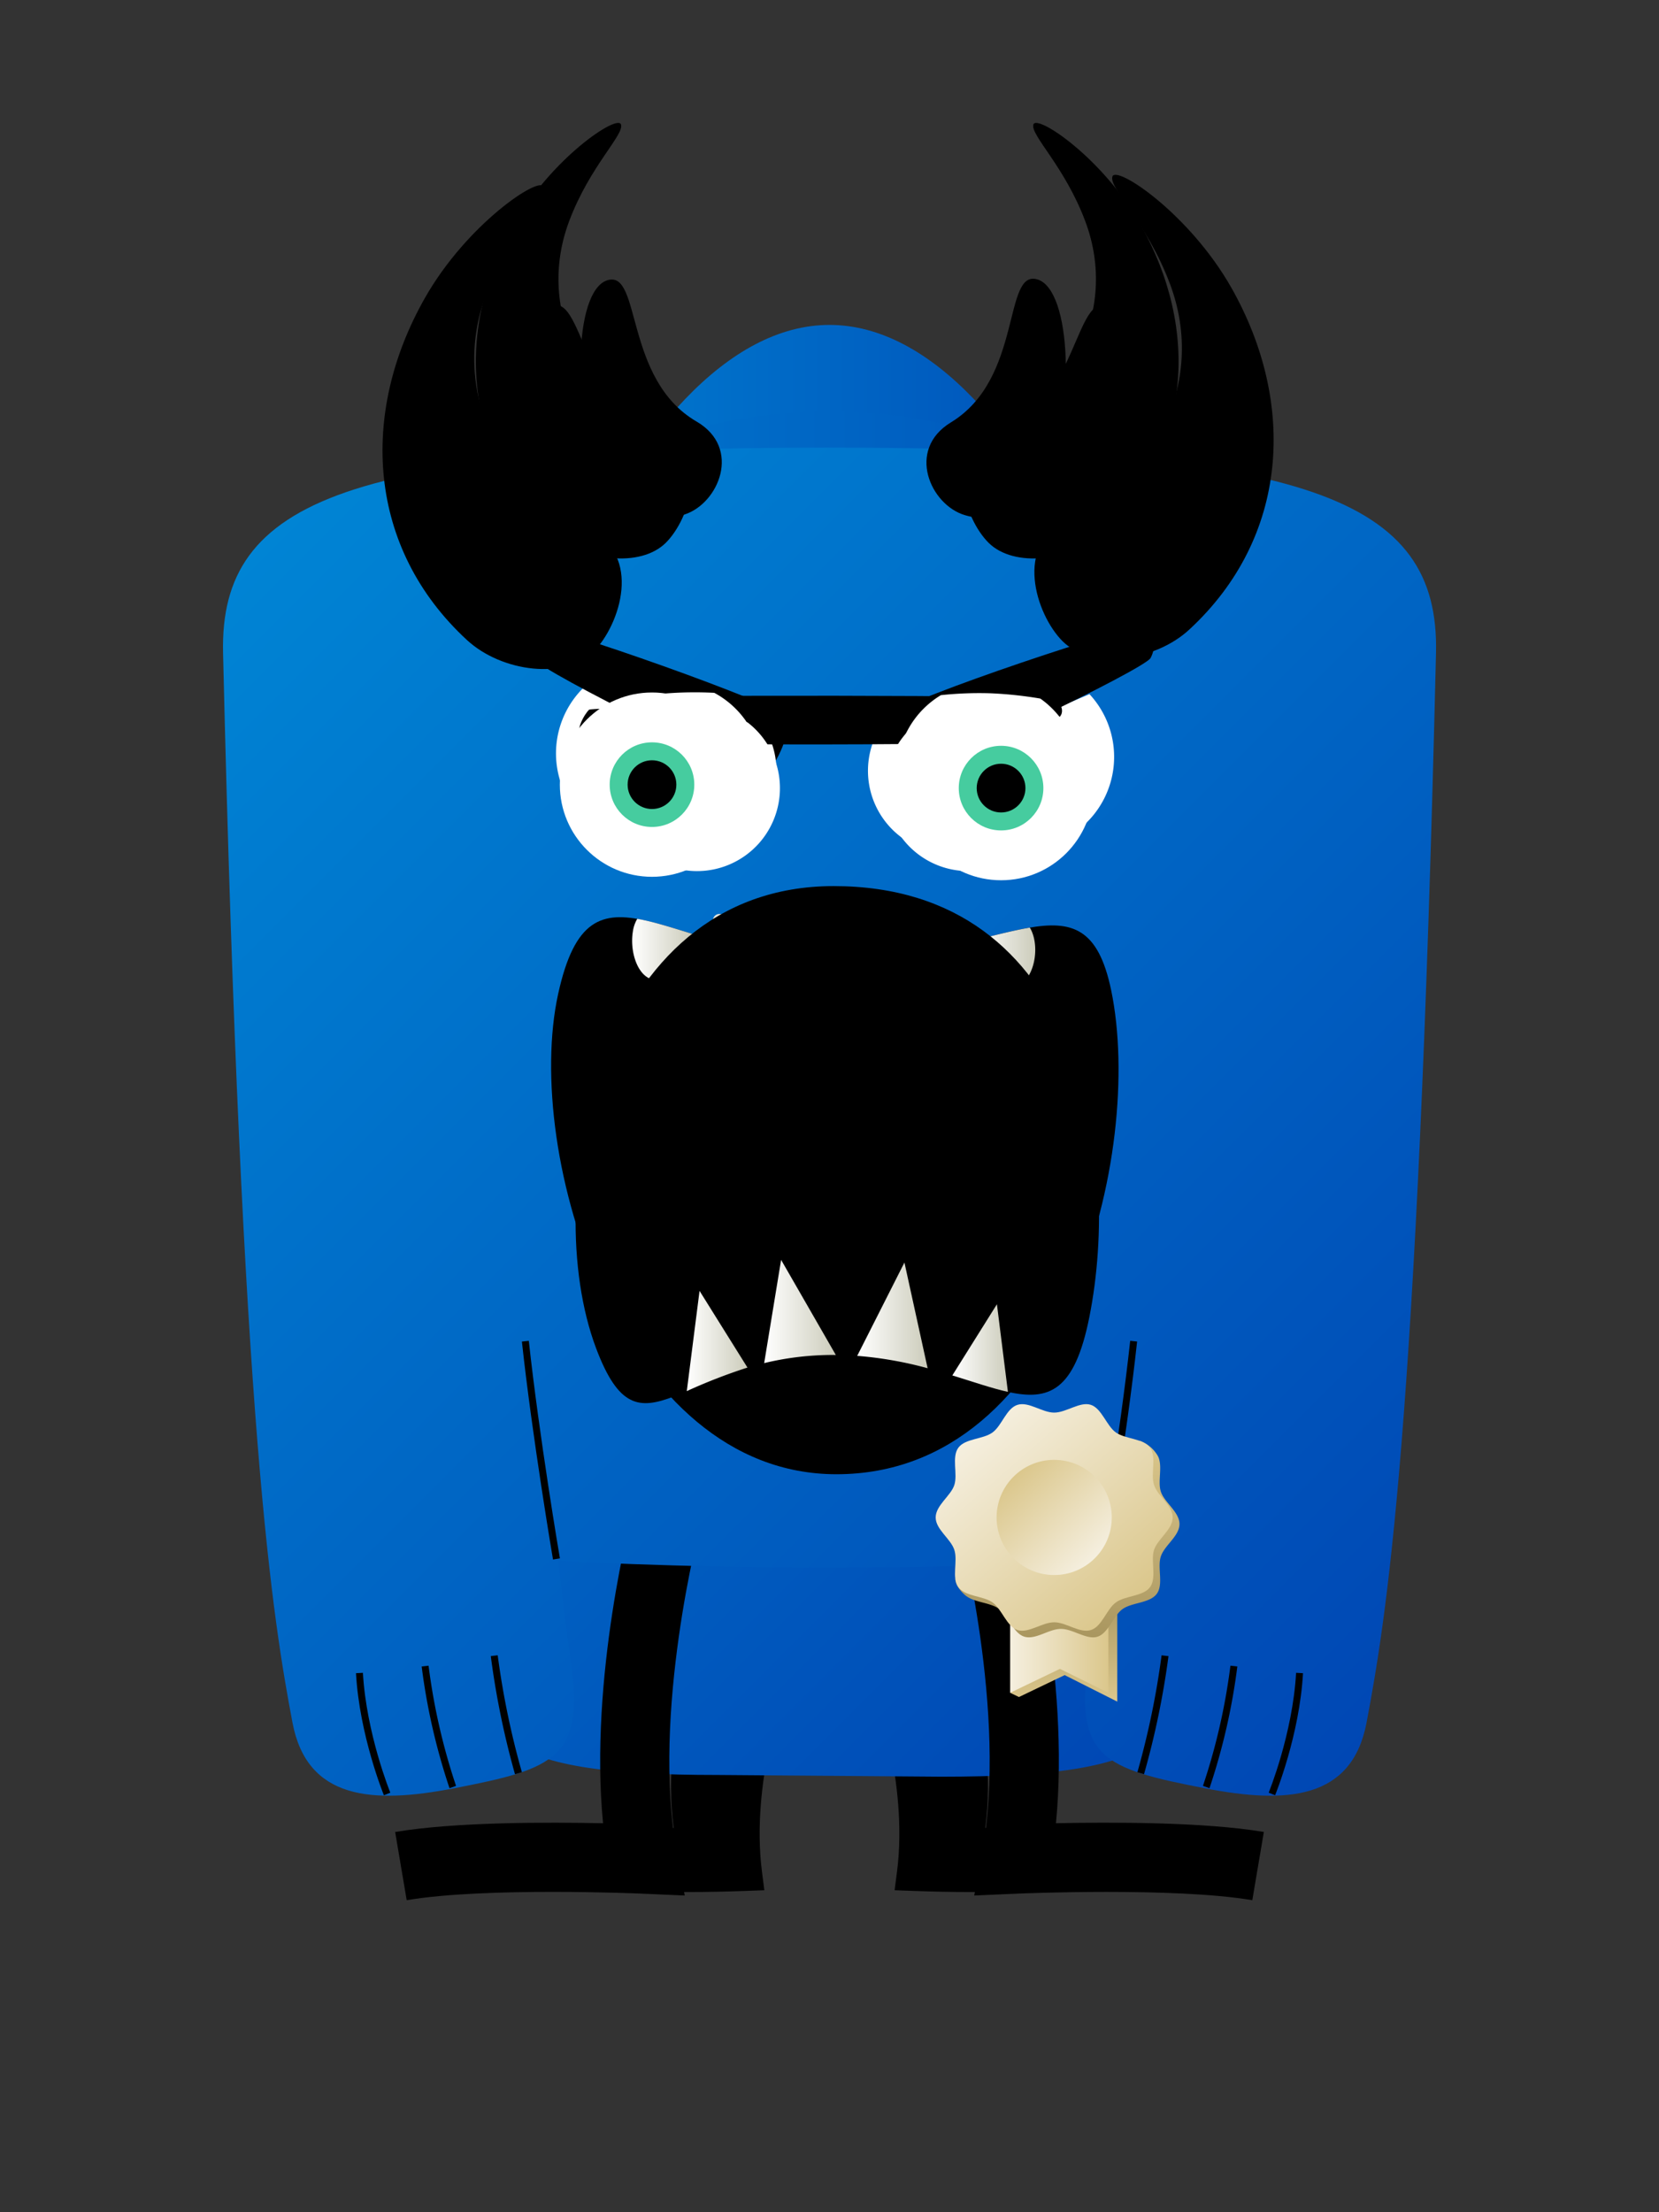 <svg xmlns="http://www.w3.org/2000/svg" xmlns:xlink="http://www.w3.org/1999/xlink" width="480" height="640" viewBox="0 0 480 640" id="monster">
  <rect x="0" y="0" width="480" height="640" fill="#333333" stroke="none"/>
  <defs>
    <linearGradient id="Unbenannter_Verlauf_20" data-name="Unbenannter Verlauf 20" x1="131" y1="297" x2="349" y2="297" gradientUnits="userSpaceOnUse">
      <stop offset="0" stop-color="#0084d4"/>
      <stop offset="1" stop-color="#0047b4"/>
    </linearGradient>
    <linearGradient id="Unbenannter_Verlauf_20-2" x1="125" y1="314.87" x2="355" y2="314.87" xlink:href="#Unbenannter_Verlauf_20"/>
    <linearGradient id="Unbenannter_Verlauf_20-3" x1="107" y1="310" x2="373" y2="310" xlink:href="#Unbenannter_Verlauf_20"/>
    <linearGradient id="Unbenannter_Verlauf_20-4" x1="2132.64" y1="176.84" x2="1851.49" y2="457.99" gradientTransform="matrix(-1, 0, 0, 1, 2232.12, 0)" xlink:href="#Unbenannter_Verlauf_20"/>
    <linearGradient id="Unbenannter_Verlauf_20-5" x1="72.77" y1="159.42" x2="407.22" y2="493.87" xlink:href="#Unbenannter_Verlauf_20"/>
    <linearGradient id="Unbenannter_Verlauf_30" data-name="Unbenannter Verlauf 30" x1="182.86" y1="274.67" x2="200.38" y2="274.67" gradientUnits="userSpaceOnUse">
      <stop offset="0" stop-color="#fff"/>
      <stop offset="1" stop-color="#ccb"/>
    </linearGradient>
    <linearGradient id="Unbenannter_Verlauf_30-2" x1="281.7" y1="276.95" x2="299.53" y2="276.95" xlink:href="#Unbenannter_Verlauf_30"/>
    <linearGradient id="Unbenannter_Verlauf_30-3" x1="202.15" y1="279.63" x2="219.59" y2="279.63" xlink:href="#Unbenannter_Verlauf_30"/>
    <linearGradient id="Unbenannter_Verlauf_30-4" x1="222.02" y1="283.5" x2="239.45" y2="283.5" xlink:href="#Unbenannter_Verlauf_30"/>
    <linearGradient id="Unbenannter_Verlauf_30-5" x1="241.79" y1="284.37" x2="259.26" y2="284.37" xlink:href="#Unbenannter_Verlauf_30"/>
    <linearGradient id="Unbenannter_Verlauf_30-6" x1="262.42" y1="281.53" x2="280.04" y2="281.53" xlink:href="#Unbenannter_Verlauf_30"/>
    <linearGradient id="Unbenannter_Verlauf_30-7" x1="263.06" y1="295.3" x2="281.66" y2="295.3" xlink:href="#Unbenannter_Verlauf_30"/>
    <linearGradient id="Unbenannter_Verlauf_30-8" x1="199.02" y1="295.09" x2="217.67" y2="295.09" xlink:href="#Unbenannter_Verlauf_30"/>
    <linearGradient id="Unbenannter_Verlauf_30-9" x1="220.85" y1="299.94" x2="239.47" y2="299.94" xlink:href="#Unbenannter_Verlauf_30"/>
    <linearGradient id="Unbenannter_Verlauf_30-10" x1="241.12" y1="299.94" x2="259.79" y2="299.94" xlink:href="#Unbenannter_Verlauf_30"/>
    <linearGradient id="Unbenannter_Verlauf_30-11" x1="271.68" y1="297.86" x2="293.29" y2="297.86" xlink:href="#Unbenannter_Verlauf_30"/>
    <linearGradient id="Unbenannter_Verlauf_30-12" x1="194.25" y1="297.75" x2="215.23" y2="297.75" xlink:href="#Unbenannter_Verlauf_30"/>
    <linearGradient id="Unbenannter_Verlauf_30-13" x1="193.2" y1="290.52" x2="221.7" y2="290.52" xlink:href="#Unbenannter_Verlauf_30"/>
    <linearGradient id="Unbenannter_Verlauf_30-14" x1="261.58" y1="291.04" x2="290.32" y2="291.04" xlink:href="#Unbenannter_Verlauf_30"/>
    <linearGradient id="Unbenannter_Verlauf_30-15" x1="194.07" y1="280.53" x2="214.67" y2="280.53" xlink:href="#Unbenannter_Verlauf_30"/>
    <linearGradient id="Unbenannter_Verlauf_30-16" x1="268.32" y1="279.88" x2="289.98" y2="279.88" xlink:href="#Unbenannter_Verlauf_30"/>
    <linearGradient id="Unbenannter_Verlauf_30-17" x1="198.7" y1="387.97" x2="216.26" y2="387.97" xlink:href="#Unbenannter_Verlauf_30"/>
    <linearGradient id="Unbenannter_Verlauf_30-18" x1="275.54" y1="390" x2="291.62" y2="390" xlink:href="#Unbenannter_Verlauf_30"/>
    <linearGradient id="Unbenannter_Verlauf_30-19" x1="248.02" y1="380.55" x2="268.39" y2="380.55" xlink:href="#Unbenannter_Verlauf_30"/>
    <linearGradient id="Unbenannter_Verlauf_30-20" x1="221.12" y1="379.42" x2="241.83" y2="379.42" xlink:href="#Unbenannter_Verlauf_30"/>
    <linearGradient id="Unbenannter_Verlauf_21" data-name="Unbenannter Verlauf 21" x1="307.77" y1="460.8" x2="307.77" y2="492.28" gradientUnits="userSpaceOnUse">
      <stop offset="0" stop-color="#a9965f"/>
      <stop offset="1" stop-color="#dbc78c"/>
    </linearGradient>
    <linearGradient id="Unbenannter_Verlauf_56" data-name="Unbenannter Verlauf 56" x1="292.27" y1="474.36" x2="320.69" y2="474.36" gradientUnits="userSpaceOnUse">
      <stop offset="0" stop-color="#f5efdf"/>
      <stop offset="1" stop-color="#dbc78c"/>
    </linearGradient>
    <linearGradient id="Unbenannter_Verlauf_21-2" x1="308.83" y1="473.78" x2="308.83" y2="416.87" xlink:href="#Unbenannter_Verlauf_21"/>
    <linearGradient id="Unbenannter_Verlauf_56-2" x1="283.02" y1="413.7" x2="327" y2="464.3" xlink:href="#Unbenannter_Verlauf_56"/>
    <linearGradient id="Unbenannter_Verlauf_7" data-name="Unbenannter Verlauf 7" x1="293.44" y1="427.02" x2="316.58" y2="450.98" gradientUnits="userSpaceOnUse">
      <stop offset="0" stop-color="#dbc78c"/>
      <stop offset="1" stop-color="#f5efdf"/>
    </linearGradient>
  </defs>
  <g id="body_female" class="body">
    <path d="M357.91,444.08c-1-39.63-15.39-112-22.89-138.25l5.77-1.65c7.56,26.48,22.09,99.64,23.11,139.75Z"/>
    <path d="M118,444.08l-6-.15c1-40.1,15.55-113.27,23.11-139.75l5.77,1.65C133.39,332,119,404.45,118,444.08Z"/>
    <path d="M275.11,546.37c-2.23,0-4.33-.08-7.72-.22l-6.26-.24.39-3.24c3.4-28-6.37-80.93-6.47-81.46l5.9-1.1c.4,2.13,9.36,50.66,6.86,80a130,130,0,0,0,16.53-.12l.31,6C280.11,546.27,277.53,546.37,275.11,546.37Z"/>
    <path d="M204.89,546.37c-2.43,0-5-.1-9.55-.34l.31-6a130,130,0,0,0,16.53.12c-2.5-29.43,6.46-78.55,6.86-80.7l5.9,1.09c-.1.54-9.88,54.14-6.47,82.13l.39,3.24-6.26.24C209.23,546.28,207.13,546.37,204.89,546.37Z"/>
    <path d="M240,500c-60.2,0-109-63.33-109-171.63S181.5,94,240,94,349,220.06,349,328.37,300.2,500,240,500Z" style="fill: url(#Unbenannter_Verlauf_20)"/>
    <path d="M97.07,449.28c1,1.79,6,.94,11.26-1.89l.57-.31c-.37,1.14-.74,2.36-1.13,3.62-2.07,6.8-2.17,12.78-.23,13.37s4.86-3.94,6.92-10.2c1.21,7,3.69,12.33,5.64,12s2.68-6.49,1.51-13.77l-.28-1.73c4,3.51,8,5.26,9.3,3.94s-1.25-5.77-5.4-10.13c-8.52-9-15.39-6-20.4-3.31C99.59,443.75,96.11,447.5,97.07,449.28Z"/>
    <path d="M378.84,449.28c-1,1.79-6,.94-11.26-1.89l-.57-.31c.37,1.14.74,2.36,1.13,3.62,2.07,6.8,2.17,12.78.23,13.37s-4.86-3.94-6.92-10.2c-1.21,7-3.69,12.33-5.64,12s-2.68-6.49-1.51-13.77l.28-1.73c-4,3.51-8,5.26-9.3,3.94s1.25-5.77,5.4-10.13c8.52-9,15.39-6,20.4-3.31C376.32,443.75,379.8,447.5,378.84,449.28Z"/>
  </g>
  <g id="body_femalish" class="body">
      <path d="M115.55,437.4l-10-.8c.16-2,.33-4.19.51-6.67,2.27-30.11,7-92.77,24.27-119.64l8.41,5.41c-15.9,24.74-20.67,88-22.71,115C115.88,433.18,115.71,435.43,115.55,437.4Z"/>
      <path d="M366,437.4c-.16-2-.33-4.22-.52-6.71-2-27-6.8-90.24-22.71-115l8.41-5.41c17.27,26.87,22,89.53,24.27,119.64.19,2.48.36,4.71.51,6.67Z"/>
        <path d="M280.69,547.37c-5,0-10.47-.11-16.37-.32l-5.48-.2.7-5.44c3.3-25.64-6.63-52.91-6.73-53.18l9.38-3.47c.42,1.13,9.57,26.26,7.8,52.45,9.24.24,17.21.19,24.26-.16l.49,10C290.41,547.26,285.75,547.37,280.69,547.37Z"/>
        <path d="M199.31,547.37c-5.06,0-9.72-.11-14.06-.32l.49-10c7,.35,15,.4,24.26.16-1.77-26.19,7.39-51.33,7.8-52.45l9.38,3.47-4.69-1.73,4.69,1.73c-.1.27-10,27.62-6.73,53.18l.7,5.44-5.48.2C209.78,547.26,204.35,547.37,199.31,547.37Z"/>
      <path d="M240,505c-63.51,0-115-16.88-115-153,0-129.47,28.75-227.23,115-227.23,82.48,0,115,93.75,115,227.23C355,488.12,303.51,505,240,505Z" style="fill: url(#Unbenannter_Verlauf_20-2)"/>
      <path d="M393.13,447.81c-1.76,3.51-5.91.8-10.74-1.16,1.43,8.64,3.19,20.31-2.34,21.22-3.73.62-6.35-8-7.72-13.8-2,5.83-5.29,12.73-9.55,11.42-4.77-1.47-2.45-10.45-.24-18-4.37,2.77-10.73,6.84-12.85,3.67-2.4-3.58,3.53-11.11,9.24-15.41,11.33-8.55,19.75-5.41,24.92-1.46C389.85,438.81,395.15,443.77,393.13,447.81Z"/>
      <path d="M88.44,447.81c1.76,3.51,5.91.8,10.74-1.16-1.43,8.64-3.19,20.31,2.34,21.22,3.73.62,6.35-8,7.72-13.8,2,5.83,5.29,12.73,9.55,11.42,4.77-1.47,2.45-10.45.24-18,4.37,2.77,10.73,6.84,12.85,3.67,2.4-3.58-3.53-11.11-9.24-15.41-11.33-8.55-19.75-5.41-24.92-1.46C91.72,438.81,86.42,443.77,88.44,447.81Z"/>
  </g>
  <g id="body_neutral" class="body">
    <path d="M378.85,419.6l-13.63-3.2c8.7-37.06,6.22-84.91-18.95-108.27l9.52-10.26C381.55,321.78,390.6,369.56,378.85,419.6Z"/>
    <path d="M101.19,419.6c-11.75-50-2.7-97.82,23.05-121.73l9.52,10.26c-25.16,23.36-27.65,71.21-18.95,108.27Z"/>
    <path d="M217.78,541.87H172v-12h32.45c-1.5-27.27,7.47-53.18,7.89-54.36l11.32,4-5.66-2,5.66,2c-.1.29-10,28.91-6.71,55.65Z"/>
    <path d="M308,541.87H262.22l.83-6.73c3.29-26.82-6.6-55.36-6.7-55.64l11.32-4c.41,1.18,9.39,27.09,7.89,54.36H308Z"/>
    <path d="M240,501H209.09c-62,0-91.36-37.79-95.89-80.39C105.51,348.3,106.06,308.16,109,262c6.07-94,57.61-143,131-143s124.9,49,131,143c3,46.12,3.52,86.26-4.17,158.56C362.27,463.21,332.87,501,270.91,501Z" style="fill: url(#Unbenannter_Verlauf_20-3)"/>
    <path d="M85.31,436.91c3,3.94,7.82,2.52,13.35-1,.23,11,.46,19.9,7.52,19.76,4.76-.1,6.29-5.42,6.64-12.9,3.77,6.76,7.37,11.13,12.33,8.53,5.56-2.92,2.73-10.09-1.75-19,6,2.42,11.13,2.93,13-1.48,2.14-5-3.21-9.87-11.26-13.88-16-8-25.43-.44-31.16,3.94C86.69,426.45,81.88,432.38,85.31,436.91Z"/>
    <path d="M395.33,440.08c-3,4-7.9,2.54-13.47-1-.23,11.11-.46,20.09-7.59,19.94-4.81-.1-6.35-5.47-6.7-13-3.8,6.82-7.44,11.24-12.44,8.61-5.61-2.95-2.76-10.19,1.77-19.16-6.1,2.44-11.23,3-13.14-1.5-2.16-5,3.24-10,11.36-14,16.14-8,25.67-.44,31.45,4C393.94,429.51,398.8,435.5,395.33,440.08Z"/>
  </g>
  <g id="body_malish" class="body">
    <path d="M154.95,545.85l-.9-16c14.74-.83,30.88-1,40.87-1-4.08-31.65,9.23-52.74,9.86-53.7l13.44,8.68-6.72-4.34,6.74,4.31c-.13.21-13,21.1-6,51.27l2.33,9.94-10.21-.12C204.14,544.89,177.4,544.59,154.95,545.85Z"/>
    <path d="M325.05,545.85c-22.45-1.26-49.19-1-49.46-1l-10.21.12,2.33-9.94c7.14-30.52-5.8-51-5.93-51.23l13.44-8.68c.62,1,13.94,22.05,9.86,53.7,10,0,26.13.19,40.87,1Z"/>
    <path d="M240,513.75l32.24.25c64.62,0,75.56-10,81.76-57.56,42-43.94,35.17-165,30-221.94-7-77-17-103.5-144-103.5S103,157,96,234c-5.17,56.91-12,178,30,221.94,6.21,47.53,17.14,57.56,81.76,57.56Z" style="fill: url(#Unbenannter_Verlauf_20-4)"/>
    <path d="M125,456.06c-.06-1-6-103.62-4-153.1l2,.08c-2,49.38,3.94,151.87,4,152.9Z"/>
    <path d="M355.59,456.06l-2-.12c.06-1,6-103.52,4-152.9l2-.08C361.57,352.44,355.65,455,355.59,456.06Z"/>
  </g>
  <g id="body_male" class="body">
    <path d="M362.33,549.73c-22.66-3.84-67.44-1.92-67.89-1.9l-12.57.55L284.17,536c7.48-40.37-6.69-94.39-6.83-94.93l19.32-5.16c.58,2.17,13,49.27,8.86,91.55,15.61-.33,42.89-.39,60.15,2.53Z"/>
    <path d="M117.67,549.73,114.33,530c17.25-2.93,44.53-2.87,60.15-2.53-4.1-42.28,8.28-89.38,8.86-91.55l19.32,5.16L193,438.5l9.66,2.58c-.14.54-14.31,54.57-6.83,94.93l2.29,12.37-12.57-.55C185.11,547.8,140.34,545.88,117.67,549.73Z"/>
    <path d="M239.88,129.5h0c138,0,176.65,14.57,175.6,59.42-5.33,226.13-14.54,280-20.09,309.42-4.23,22.42-23.26,23.54-46.52,19.06-29.78-5.74-38.25-8.82-33.83-38.12,1.47-9.78,3.47-27.78,3.47-27.78s-31.51,2-78.51,2-78.5-2-78.5-2,2,18,3.47,27.78c4.42,29.29-4,32.37-33.83,38.12-23.26,4.48-42.29,3.36-46.52-19.06C79.08,468.9,69.87,415,64.54,188.92c-1.06-44.84,37.37-59.42,175.33-59.42Z" style="fill: url(#Unbenannter_Verlauf_20-5)"/>
    <path d="M320,451.17l-2-.34c.06-.35,6-35.29,9-62.94l2,.21C326,415.82,320,450.82,320,451.17Z"/>
    <path d="M331,513.28l-1.92-.56a237.52,237.52,0,0,0,7-33.83l2,.23A239.75,239.75,0,0,1,331,513.28Z"/>
    <path d="M349.94,517.33l-1.89-.67A180,180,0,0,0,356,481.89l2,.22A182.16,182.16,0,0,1,349.94,517.33Z"/>
    <path d="M368.92,519.38l-1.85-.76c.07-.17,6.95-17.06,7.93-34.67l2,.11C376,502,369,519.21,368.92,519.38Z"/>
    <path d="M160,451.17c-.06-.35-6-35.35-9-63.06l2-.21c3,27.65,8.93,62.59,9,62.94Z"/>
    <path d="M149,513.28a239.75,239.75,0,0,1-7-34.17l2-.23a237.39,237.39,0,0,0,7,33.83Z"/>
    <path d="M130.06,517.33A182.16,182.16,0,0,1,122,482.11l2-.22a180,180,0,0,0,7.95,34.78Z"/>
    <path d="M111.08,519.38C111,519.21,104,502,103,484.06l2-.11c1,17.61,7.86,34.51,7.93,34.67Z"/>
  </g>
  <g id="mouth_positive_high" class="mouth">
    <path d="M321.5,286.5c9.66,46.52-13,140-79.5,140-62.5,0-90.72-92.6-80.5-139,9.5-43.12,31.35-10,80.5-10S314,250.38,321.5,286.5Z"/>
    <path d="M189.29,283.48c4.76.69,10.17-5.57,11-11.29a9.68,9.68,0,0,0,.09-2c-6.11-1.87-11.42-3.58-16-4.38a10.15,10.15,0,0,0-1.3,3.88C182.2,275.42,184.52,282.79,189.29,283.48Z" style="fill: url(#Unbenannter_Verlauf_30)"/>
    <path d="M282.34,275.9c1.89,5.46,7.33,10.94,11.88,9.37s6.48-9.61,4.59-15.07a9.67,9.67,0,0,0-.85-1.84c-4.68.79-10.08,2.21-16.26,3.72A10.39,10.39,0,0,0,282.34,275.9Z" style="fill: url(#Unbenannter_Verlauf_30-2)"/>
    <path d="M209.57,288.21c4.8.29,9.67-6.4,10-12.16,0-.28,0-.54,0-.81-6-1.19-11.48-2.71-16.44-4.2a10.17,10.17,0,0,0-1,4C201.84,280.77,204.76,287.92,209.57,288.21Z" style="fill: url(#Unbenannter_Verlauf_30-3)"/>
    <path d="M230.25,291.26c4.81,0,9.23-7,9.2-12.79,0-.35,0-.68-.05-1a114.07,114.07,0,0,1-17.07-1.72,11.5,11.5,0,0,0-.31,2.82C222,284.34,225.43,291.28,230.25,291.26Z" style="fill: url(#Unbenannter_Verlauf_30-4)"/>
    <path d="M241.85,280.35c.54,5.75,4.54,12.37,9.33,11.91s8.57-7.81,8-13.56a9.39,9.39,0,0,0-.49-2.24,137.53,137.53,0,0,1-16.72,1h-.09A11.49,11.49,0,0,0,241.85,280.35Z" style="fill: url(#Unbenannter_Verlauf_30-5)"/>
    <path d="M262.74,279.55c1.31,5.63,6.15,11.65,10.83,10.56s7.45-8.88,6.14-14.51a9,9,0,0,0-1.13-2.79c-4.9,1.15-10.26,2.28-16.11,3.14A10.66,10.66,0,0,0,262.74,279.55Z" style="fill: url(#Unbenannter_Verlauf_30-6)"/>
  </g>
  <g id="mouth_positive_medium" class="mouth">
    <path d="M240,391c52,0,81.46-74.33,70.65-100-8-19-37.65,2-70.65,2s-59-21-67-2C162.19,316.67,188,391,240,391Z"/>
    <path d="M275.6,304.79c3.06-.73,7.44-11.22,5.64-18.57,0-.17-.09-.32-.14-.48-5.55,1.38-11.62,3.05-18,4.45,0,.16.06.3.1.46C265,298,272.14,305.62,275.6,304.79Z" style="fill: url(#Unbenannter_Verlauf_30-7)"/>
    <path d="M204.39,304.6c3.07.69,11.63-6.79,13.25-14.18,0-.06,0-.12,0-.19-6.52-1.47-12.56-3.27-18-4.7-.08.29-.16.58-.22.89C197.84,293.81,200.92,303.82,204.39,304.6Z" style="fill: url(#Unbenannter_Verlauf_30-8)"/>
    <path d="M228,308.93c3.13.31,10.72-8.14,11.45-15.68,0-.09,0-.17,0-.26A96.76,96.76,0,0,1,221,290.94c0,.18,0,.35-.07.53C220.21,299,224.48,308.57,228,308.93Z" style="fill: url(#Unbenannter_Verlauf_30-9)"/>
    <path d="M252.55,309c3.11-.5,8.27-10.59,7.06-18.06A104.42,104.42,0,0,1,241.12,293c0,.3.07.6.12.91C242.47,301.37,249,309.52,252.55,309Z" style="fill: url(#Unbenannter_Verlauf_30-10)"/>
  </g>
  <g id="mouth_positive_low" class="mouth">
    <path d="M242,339.34c47,0,67.5-34.62,62.09-46.12-5.11-10.85-22.29,9.95-63.9,9.95-37.08,0-55.17-23.51-60.59-9.95C175.68,303,195,339.34,242,339.34Z"/>
    <path d="M284.55,304.27c2.13-.46,7-6.8,8.73-12.91-5.18,1.73-12.22,4.89-21.61,7.51C276,302.48,282,304.83,284.55,304.27Z" style="fill: url(#Unbenannter_Verlauf_30-11)"/>
    <path d="M200.88,303.73c1.88.94,9.17-.8,14.35-4.21-8.6-2.51-15.54-5.78-21-8C195.4,297,198.54,302.56,200.88,303.73Z" style="fill: url(#Unbenannter_Verlauf_30-12)"/>
  </g>
  <g id="mouth_neutral_high" class="mouth">
    <path d="M270.24,302.34c3.47,5.15-4.67,15.51-28.53,15.51-22.43,0-32.56-10.26-28.89-15.4,3.41-4.78,11.25-1.11,28.89-1.11S267.54,298.34,270.24,302.34Z"/>
  </g>
  <g id="mouth_neutral_low" class="mouth">
    <path d="M271.13,301.75c0,1.92-5.55,3.92-29.42,3.92-22.43,0-28.89-1.39-28.89-3.67s11.25-1.57,28.89-1.57S271.13,299.83,271.13,301.75Z"/>
  </g>
  <g id="mouth_negative_low" class="mouth">
    <path d="M242,267c-47,0-67.5,34.62-62.09,46.12,5.11,10.85,22.29-3.12,63.9-3.12,37.08,0,55.17,16.69,60.59,3.12C308.36,303.33,289,267,242,267Z"/>
    <path d="M209.91,265.81a1.84,1.84,0,0,0-3.57,0L193.2,316.62c6.66-1.16,15.92-3.67,28.5-5.24Z" style="fill: url(#Unbenannter_Verlauf_30-13)"/>
    <path d="M276.91,265.81a1.84,1.84,0,0,0-3.57,0l-11.77,45.48c12.35,1.77,21.79,4.91,28.74,6.37Z" style="fill: url(#Unbenannter_Verlauf_30-14)"/>
  </g>
  <g id="mouth_negative_medium" class="mouth">
    <path d="M243.26,258c-55.18,0-73.15,66.37-63.44,92,7.18,19,33.81-2,63.44-2s53,21,60.17,2C313.14,324.37,295.84,258,243.26,258Z"/>
    <path d="M214.19,289.71l.48-24.67a63.65,63.65,0,0,0-20.6,18.27l8.81,10.41A6.41,6.41,0,0,0,214.19,289.71Z" style="fill: url(#Unbenannter_Verlauf_30-15)"/>
    <path d="M279.09,293.13,290,283.05a61.48,61.48,0,0,0-19.69-18.14l-1.95,23A6.41,6.41,0,0,0,279.09,293.13Z" style="fill: url(#Unbenannter_Verlauf_30-16)"/>
  </g>
  <g id="mouth_negative_high" class="mouth">
      <path d="M172.45,390c-16.5-43.87,0-133.65,68.74-133.65,72.21,0,83.25,78.25,74,124.65-8.58,43.12-29.68,11-74.09,11S185.48,424.65,172.45,390Z"/>
      <path d="M202.4,373.45l-3.69,29a161.06,161.06,0,0,1,17.55-6.81Z" style="fill: url(#Unbenannter_Verlauf_30-17)"/>
      <path d="M275.54,397.91c6.09,1.88,11.43,3.73,16.08,4.76l-3.18-25.35Z" style="fill: url(#Unbenannter_Verlauf_30-18)"/>
      <path d="M261.68,365.25l-13.66,27a110,110,0,0,1,20.37,3.58Z" style="fill: url(#Unbenannter_Verlauf_30-19)"/>
      <path d="M241.83,392,226,364.48l-4.9,29.87a84.54,84.54,0,0,1,20-2.36Z" style="fill: url(#Unbenannter_Verlauf_30-20)"/>
  </g>
  <g id="eyes_negative" class="eyes">
    <path d="M199.71,216.76a12.24,12.24,0,1,1-15-10.67l-15.19-7.79A26.66,26.66,0,1,0,214,221.11l-15.18-7.79A12.24,12.24,0,0,1,199.71,216.76Z" style="fill: #fff"/>
    <path d="M175.31,218.77a12.24,12.24,0,1,0,23.7-5L185.21,206A12.23,12.23,0,0,0,175.31,218.77Z" style="fill: #ea286e"/>
    <circle cx="187.52" cy="218" r="7.05" transform="matrix(1, -0.06, 0.06, 1, -13.28, 12.16)"/>
    <path d="M315.23,200.82l-15.54,6.59a12.25,12.25,0,1,1-15.08,6.4l-15.54,6.59c0,.39,0,.79.09,1.18a26.66,26.66,0,1,0,46.07-20.75Z" style="fill: #fff"/>
    <path d="M283.5,220a12.24,12.24,0,1,0,16.33-12.56l-15.16,6.21A12.17,12.17,0,0,0,283.5,220Z" style="fill: #ea286e"/>
    <circle cx="295.7" cy="218.97" r="7.05" transform="translate(-17.69 26.17) rotate(-4.92)"/>
    <path d="M259.51,206c-1.27,3.25,2.94,14.17,6.1,15.92s65.56-28.32,67.29-31.56,1.34-7.72-.8-9.29S260.78,202.75,259.51,206Z"/>
    <path d="M227.89,207.6c1.22,3.27-3.16,14.12-6.34,15.82s-65.12-29.33-66.8-32.59-1.22-7.74.94-9.28S226.67,204.33,227.89,207.6Z"/>
  </g>
  <g id="eyes_mixed_high" class="eyes">
    <path d="M179.51,211.61A24,24,0,1,0,221,210.26C219.22,207.45,181.34,208.23,179.51,211.61Z" style="fill: #fff"/>
    <circle cx="200.64" cy="223" r="11.02" style="fill: #a889c9"/>
    <circle cx="200.64" cy="223" r="5.5"/>
    <path d="M254,211.61a24,24,0,1,0,41.92-.61C294.12,207.88,255.84,208.23,254,211.61Z" style="fill: #fff"/>
    <circle cx="275.14" cy="223" r="11.02" style="fill: #a889c9"/>
    <circle cx="275.14" cy="223" r="5.5"/>
    <path d="M306.43,213.83c-2,1.92-135.82,2.17-138.12,0s.9-7.35,2.12-8.5,134.13-.76,134.94,0S308.47,211.91,306.43,213.83Z"/>
  </g>
  <g id="eyes_mixed_low" class="eyes">
    <path d="M215.16,208.17h-27a24,24,0,1,0,27,0Z" style="fill: #fff"/>
    <circle cx="201.64" cy="228" r="11.02" style="fill: #a889c9"/>
    <circle cx="201.64" cy="228" r="5.5"/>
    <path d="M293.66,208.17h-27a24,24,0,1,0,27,0Z" style="fill: #fff"/>
    <circle cx="280.14" cy="228" r="11.02" style="fill: #a889c9"/>
    <circle cx="280.14" cy="228" r="5.5"/>
    <path d="M306.5,207.5c-1.92,1.92-127.83,2.17-130,0s.85-4.35,2-5.5,126.24-.76,127,0S308.42,205.58,306.5,207.5Z"/>
  </g>
  <g id="eyes_neutral" class="eyes">
    <path d="M259.52,222.72A26.32,26.32,0,1,0,301,202.1a115.71,115.71,0,0,0-14.35-1.53,104.68,104.68,0,0,0-14.42.54A26.29,26.29,0,0,0,259.52,222.72Z" style="fill: #fff"/>
    <path d="M168,225.89a26.32,26.32,0,1,0,38.67-25.45,108,108,0,0,0-14.43.21,105.4,105.4,0,0,0-14.25,2.26A26.29,26.29,0,0,0,168,225.89Z" style="fill: #fff"/>
    <circle cx="285.77" cy="223.54" r="12.2" style="fill: #39b54a"/>
    <circle cx="285.77" cy="223.54" r="4.68"/>
    <circle cx="194.17" cy="223.54" r="12.2" transform="translate(-18.47 17.49) rotate(-4.92)" style="fill: #39b54a"/>
    <circle cx="194.17" cy="223.54" r="4.68" transform="translate(-18.47 17.49) rotate(-4.92)"/>
  </g>
  <g id="eyes_positive" class="eyes">
    <circle cx="188.64" cy="227" r="26.66" style="fill: #fff"/>
    <circle cx="188.64" cy="227" r="12.24" style="fill: #46cc9f"/>
    <circle cx="188.64" cy="227" r="7.05"/>
    <circle cx="289.64" cy="228" r="26.66" style="fill: #fff"/>
    <circle cx="289.64" cy="228" r="12.24" style="fill: #46cc9f"/>
    <circle cx="289.64" cy="228" r="7.05"/>
  </g>
  <g id="horns_enormous" class="horns">
    <path d="M344.07,182.16c-10.13,9.35-28.47,11.51-36.65,3.33-7.77-7.77-14.14-28.19,1.39-35,23.86-10.4,40.7-39,29.71-68.33-6.66-17.77-17.77-27.77-16.66-31.1s22.27,10.75,34.43,32.21C375.17,116.63,372.95,155.51,344.07,182.16Z"/>
    <path d="M135.1,185.16c10.13,9.35,28.47,11.51,36.65,3.33,7.77-7.77,14.14-28.19-1.39-35-23.86-10.4-40.7-39-29.71-68.33,6.66-17.77,17.77-27.77,16.66-31.1S135,64.86,122.88,86.31C104,119.63,106.22,158.51,135.1,185.16Z"/>
    <path d="M302.62,136.28c-5.5,11.13-13.44,15.7-23.43,12.76s-17.09-18.92-4.05-26.85c20.84-12.67,15-44.31,25-41.36S311.11,119.12,302.62,136.28Z"/>
    <path d="M174.32,136.56c5.71,11,13.74,15.44,23.67,12.31s16.72-19.25,3.54-26.92c-21.08-12.26-15.88-44-25.81-40.87S165.51,119.56,174.32,136.56Z"/>
  </g>
  <g id="horns_big" class="horns">
    <path d="M319,154c-9.12,8.42-25.63,10.37-33,3-7-7-12.73-25.38,1.25-31.48C308.73,116.15,323.89,90.38,314,64c-6-16-16-25-15-28s20.05,9.68,31,29C347,95,345,130,319,154Z"/>
    <path d="M159.67,154c9.12,8.42,25.63,10.37,33,3,7-7,12.73-25.38-1.25-31.48-21.48-9.37-36.64-35.13-26.75-61.52,6-16,16-25,15-28s-20.05,9.68-31,29C131.67,95,133.67,130,159.67,154Z"/>
  </g>
  <g id="horns_average" class="horns">
    <path d="M314.12,143.83c-7.21,10.1-15.78,13.35-25.17,8.84s-13.84-21.42.3-27.15c22.6-9.16,21.94-41.32,31.33-36.81S325.24,128.25,314.12,143.83Z"/>
    <path d="M165.69,143.83c7.21,10.1,15.78,13.35,25.17,8.84s13.84-21.42-.3-27.15c-22.6-9.16-21.94-41.32-31.33-36.81S154.56,128.25,165.69,143.83Z"/>
  </g>
  <g id="horns_small" class="horns">
    <path d="M305.73,143c-6,7-11.5,4.5-17.38-.53s-9.89-10.69-3.91-17.68,17.72-11.08,23.6-6.06S311.7,136,305.73,143Z"/>
    <path d="M195.74,126.12c5.8,7.14,2.35,12.13-3.66,17s-12.3,7.79-18.09.65-7.7-19.43-1.69-24.31S189.95,119,195.74,126.12Z"/>
  </g>
  <g id="badge" class="badge">
    <polygon points="323.26 492.28 308.04 484.61 294.82 490.95 292.27 489.73 323.26 460.8 323.26 492.28" style="fill: url(#Unbenannter_Verlauf_21)"/>
    <polygon points="320.69 489.73 306.67 482.81 292.27 489.73 292.27 459 320.69 459 320.69 489.73" style="fill: url(#Unbenannter_Verlauf_56)"/>
    <path d="M276.4,456.77c.07,2,1.85,3.87,2.85,4.72,2.58,2.2,7.13,2,9.87,4s4,7,7.25,8,7.11-2.25,10.6-2.25,7.45,3.27,10.6,2.25,4.54-6.07,7.25-8,7.9-1.67,9.89-4.42.09-7.51,1.15-10.77,5.4-5.9,5.4-9.39-4.38-6.24-5.4-9.39.83-8.05-1.15-10.77a10,10,0,0,0-4.94-3.93Z" style="fill: url(#Unbenannter_Verlauf_21-2)"/>
    <path d="M339.3,439c0,3.49-4.38,6.24-5.4,9.39s.83,8.06-1.15,10.77-7.15,2.42-9.89,4.42-4,7-7.25,8-7.11-2.25-10.6-2.25-7.45,3.27-10.6,2.25-4.54-6.07-7.25-8-7.9-1.67-9.89-4.42-.09-7.51-1.15-10.77-5.4-5.9-5.4-9.39,4.38-6.24,5.4-9.39-.83-8.06,1.15-10.77,7.15-2.42,9.89-4.42,4-7,7.25-8,7.11,2.25,10.6,2.25,7.45-3.27,10.6-2.25,4.54,6.07,7.25,8,7.9,1.67,9.89,4.42.09,7.51,1.15,10.77S339.3,435.51,339.3,439Z" style="fill: url(#Unbenannter_Verlauf_56-2)"/>
    <circle cx="305.01" cy="439" r="16.66" style="fill: url(#Unbenannter_Verlauf_7)"/>
  </g>
</svg>
